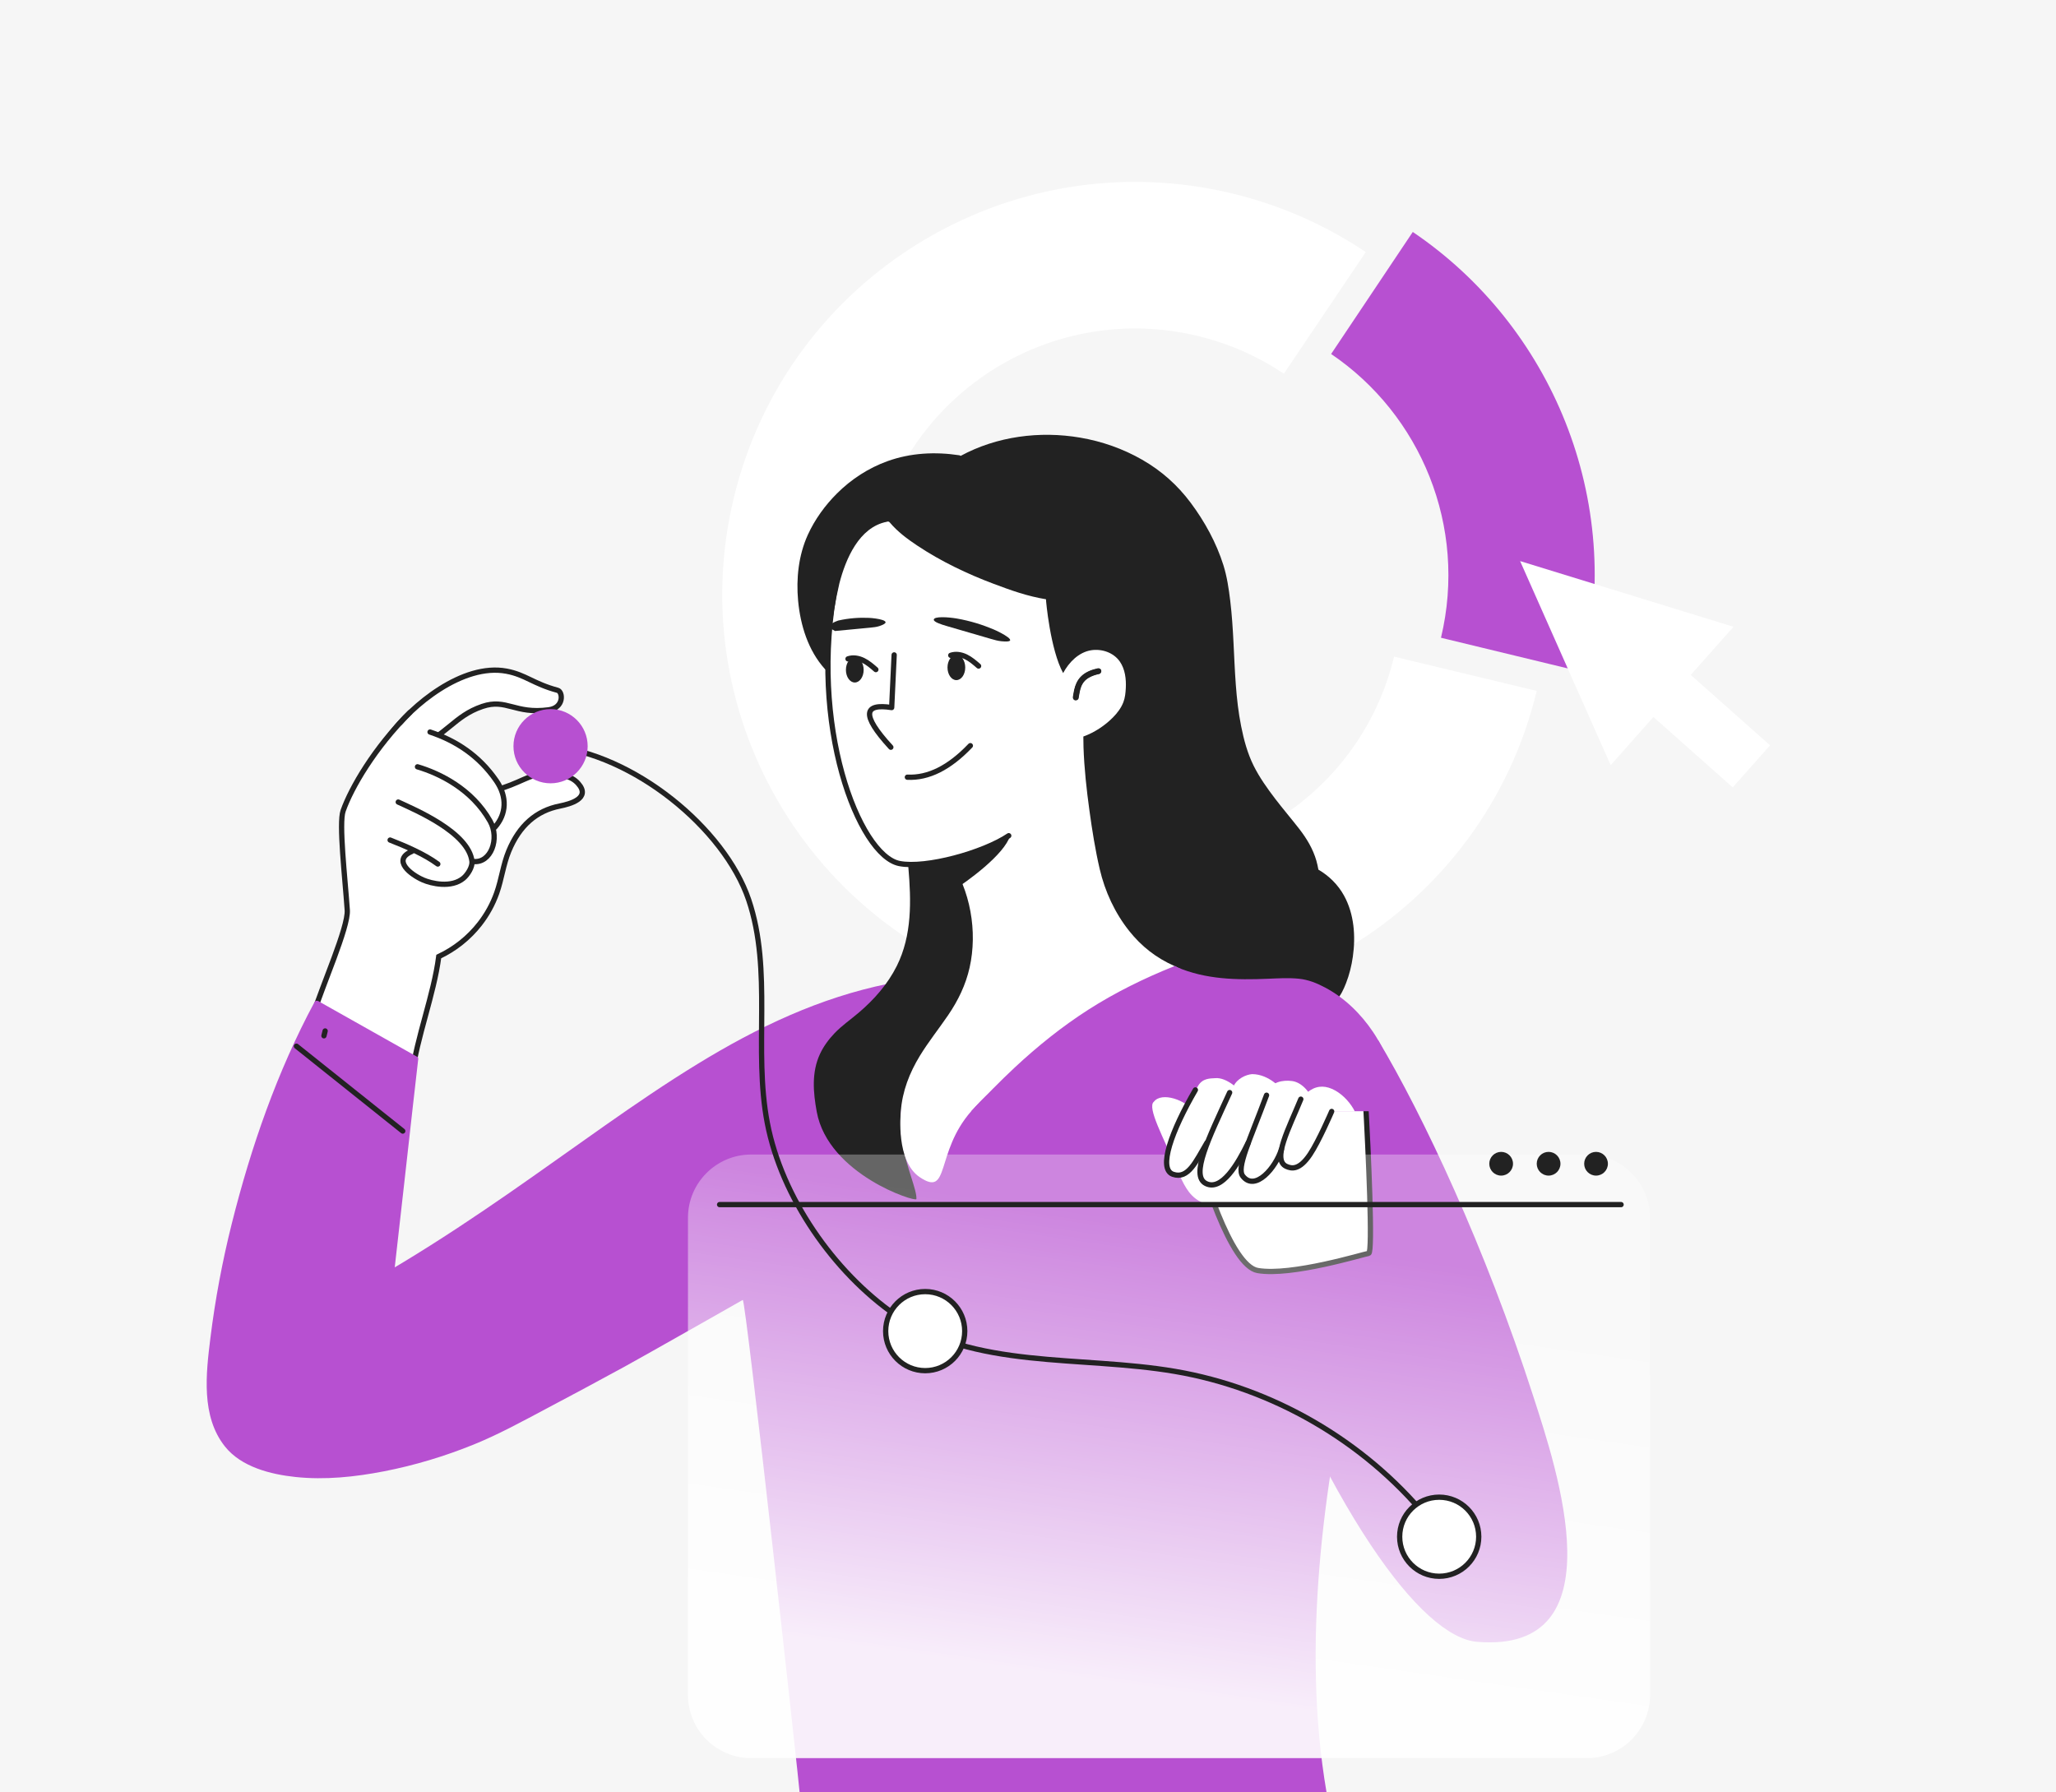<svg width="780" height="680" viewBox="0 0 780 680" fill="none" xmlns="http://www.w3.org/2000/svg">
<g clip-path="url(#clip0_0_5)">
<rect width="780" height="680" fill="#F6F6F6"/>
<path d="M211.556 261.889C202.319 259.408 199.416 255.993 192.164 254.631C175.5 251.5 156.105 267.68 148 278.803C146.155 281.339 153.348 287.06 155.508 285.091C170 278.803 172.084 271.72 183 268C192.128 264.89 195.319 271.005 208.173 269.291C214.114 268.499 213.55 262.425 211.556 261.889Z" fill="white" stroke="#222222" stroke-width="2" stroke-linecap="round"/>
<path d="M219.364 297.261C216.609 294.134 212.643 293.952 209.136 293.643C201.869 293.002 199.31 295.865 190 299C185.191 287.778 172.965 281.698 163.51 277.361C161.169 276.288 158.846 275.411 156.618 274.723C147 271.751 133.249 298.883 130.178 307.584C128.499 312.326 130.898 332.916 131.745 345.282C132.196 351.789 122.103 374.335 119.015 384.539C118.129 387.476 155.914 410.972 156.294 407.972C158.154 393.501 164.64 377.471 166.5 363C172.556 360.15 176.844 356.328 181 351C183.755 347.461 185.924 343.543 187.428 339.315C189.289 334.09 189.906 328.47 192.036 323.34C196.049 313.666 203.476 307.552 212.398 305.787C216.205 305.035 224.304 302.865 219.364 297.261Z" fill="white"/>
<path d="M190.5 299C199.81 295.865 201.869 293.002 209.136 293.643C212.643 293.952 216.609 294.134 219.364 297.261C224.304 302.865 216.205 305.035 212.398 305.787C203.476 307.552 197.049 313.166 193.036 322.84C190.906 327.97 190.289 333.59 188.428 338.815C186.924 343.043 184.755 346.961 182 350.5C177.844 355.828 172.508 360.047 166.452 362.897C164.592 377.368 158.154 393.501 156.294 407.972C155.914 410.972 118.129 387.476 119.015 384.539C122.103 374.335 132.196 351.789 131.745 345.282C130.898 332.916 128.499 312.326 130.178 307.584C133.249 298.884 142 283.803 155.5 270.303" stroke="#222222" stroke-width="2" stroke-linecap="round"/>
<path d="M187.709 313.868C192.192 308.853 192.482 302.283 188.298 296.2C181.76 286.694 173.017 281.003 163.147 277.717" stroke="#222222" stroke-width="2" stroke-miterlimit="10" stroke-linecap="round"/>
<path d="M158.386 290.911C166.696 293.366 179.041 299.296 185.948 311.545C189.689 318.179 186.19 327.614 179.566 326.827" stroke="#222222" stroke-width="2" stroke-miterlimit="10" stroke-linecap="round"/>
<path d="M148 318.699C153.749 320.946 161.06 324.065 166.092 327.793" stroke="#222222" stroke-width="2" stroke-miterlimit="10" stroke-linecap="round"/>
<path d="M151.084 304.28C157.415 307.228 177.859 315.793 179.062 326.825C179.285 328.871 177.435 331.826 175.83 333.163C171.169 337.047 163.563 335.168 160.529 333.848C155.833 331.81 148.631 326.318 156.186 323.034" stroke="#222222" stroke-width="2" stroke-miterlimit="10" stroke-linecap="round"/>
<path d="M522.83 394.599C539.859 422.995 563.553 473.478 581.76 529.931C590.587 557.29 614.273 627.445 560.299 622.862C539.392 621.088 504.187 574.397 468.152 478.03L522.83 394.599Z" fill="#B750D1"/>
<path d="M407.062 323.557C352.837 310.518 319.462 256.053 332.509 201.896C345.556 147.739 400.099 114.406 454.324 127.437C466.358 130.333 477.361 135.27 487.066 141.781L518.143 95.631C503.092 85.52 486.028 77.861 467.356 73.375C383.241 53.168 298.635 104.88 278.386 188.889C258.138 272.897 309.916 357.396 394.031 377.619C478.145 397.842 562.752 346.13 583 262.121L528.877 249.114C515.83 303.263 461.288 336.596 407.062 323.557Z" fill="white"/>
<path d="M535.977 88L505 134.298C538.899 157.221 556.8 199.685 546.677 241.951L600.624 255C616.338 189.422 588.567 123.559 535.977 88Z" fill="#B750D1"/>
<path d="M336.907 373.23C324.13 375.827 311.717 379.919 299.756 385.105C287.588 390.377 275.919 396.742 264.615 403.661C252.708 410.944 241.174 418.821 229.751 426.832C217.52 435.406 205.392 444.138 193.113 452.648C180.043 461.704 166.791 470.507 153.191 478.748C152.051 479.437 150.903 480.118 149.755 480.807C152.082 460.509 154.315 440.203 156.603 419.905C157.283 413.865 157.972 407.817 158.669 401.777C158.732 401.254 158.447 400.938 158.075 400.819C145.931 393.947 132.911 386.681 120.768 379.809C120.578 379.698 120.388 379.674 120.213 379.682C119.873 379.659 119.525 379.793 119.311 380.197C105.141 406.559 95.219 435.145 87.943 464.166C84.357 478.471 81.634 492.982 79.821 507.62C78.151 521.117 76.211 537.306 85.339 548.769C91.537 556.551 102.684 559.346 112.12 560.343C123.314 561.523 134.73 560.319 145.741 558.174C157.347 555.918 168.754 552.466 179.711 548.025C189.076 544.225 197.919 539.372 206.84 534.646C216.95 529.295 227.035 523.912 237.065 518.418C245.298 513.905 281.777 493.172 281.777 493.172C282.941 492.436 303.358 678.623 303.358 680H503.263C484.019 567.951 538.389 436.197 534.351 421.734C513.579 347.438 337.565 373.095 336.907 373.23Z" fill="#B750D1"/>
<path d="M509.887 339.762C507.607 335.63 504.219 332.289 500.166 329.914C499.968 328.758 499.714 327.626 499.398 326.51C498.107 322.053 495.74 318.126 492.922 314.485C489.93 310.622 486.739 306.925 483.779 303.038C480.762 299.079 477.849 294.995 475.617 290.53C473.281 285.843 471.896 280.705 470.875 275.583C468.777 265.118 468.508 254.407 467.962 243.783C467.692 238.471 467.36 233.159 466.719 227.879C466.165 223.327 465.492 218.735 464.114 214.358C461.446 205.887 457.013 197.828 451.709 190.727C446.698 184.006 440.579 178.575 433.296 174.403C426.044 170.239 418.017 167.429 409.784 166.028C394.473 163.415 378.158 165.521 364.438 172.963C364.312 172.844 364.145 172.749 363.924 172.717C354.796 171.332 345.423 171.807 336.691 174.958C329.487 177.554 322.956 181.797 317.541 187.196C312.997 191.725 309.118 197.084 306.458 202.926C302.943 210.661 302.009 219.511 302.785 227.911C303.648 237.197 306.601 246.791 312.95 253.821C313.441 254.359 314.082 254.233 314.478 253.837C314.509 253.813 314.533 253.774 314.557 253.742C314.581 253.71 314.612 253.679 314.636 253.647C314.707 253.56 314.755 253.457 314.794 253.338C314.818 253.267 314.834 253.188 314.85 253.109C314.85 253.077 314.866 253.061 314.866 253.03C315.159 242.501 317.288 232.13 319.679 221.902C321.832 213.59 326.186 202.531 335.504 200.259C338.045 203.164 341.156 205.57 344.307 207.771C348.629 210.787 353.213 213.431 357.899 215.838C367.914 220.992 378.522 225.29 389.438 228.085C390.974 228.481 392.526 228.837 394.085 229.161C394.085 229.225 394.062 229.264 394.07 229.336C395.217 239.318 397.244 249.586 401.479 258.753C402.018 259.917 403.593 259.133 403.498 258.033C403.593 257.93 403.68 257.811 403.736 257.669C405.287 253.995 408.478 250.243 412.412 249.095C415.761 248.121 419.972 249.214 422.038 252.127C423.764 254.565 424.105 257.764 423.994 260.669C423.938 262.07 423.827 263.535 423.44 264.888C422.878 266.86 421.627 268.585 420.249 270.066C417.193 273.359 413.085 276.106 408.81 277.515C408.09 277.753 407.915 278.473 408.121 279.027C408.05 289.675 409.372 300.37 410.916 310.883C412.491 321.618 414.082 332.653 418.698 342.564C423.732 353.386 431.728 362.387 442.526 367.66C452.905 372.734 464.336 373.787 475.728 373.446C480.628 373.304 485.56 372.861 490.46 373.154C496.002 373.486 500.878 376.011 505.391 379.123C505.739 379.669 506.507 379.954 507.077 379.336C508.739 377.539 509.792 375.204 510.671 372.948C511.922 369.742 512.753 366.353 513.236 362.949C514.344 355.159 513.758 346.792 509.887 339.762Z" fill="#222222"/>
<path d="M370.328 348.47C369.149 340.72 366.196 333.239 361.66 326.842C361.462 326.391 361.011 326.067 360.409 326.241C355.588 327.594 350.664 328.212 345.661 327.903C345.13 327.872 344.798 328.164 344.663 328.544C344.647 328.592 344.647 328.647 344.639 328.695C344.623 328.79 344.6 328.877 344.608 328.98C344.608 328.988 344.608 328.996 344.608 329.004C345.692 341.686 346.056 354.779 340.222 366.472C336.77 373.383 331.609 379.233 325.751 384.213C322.679 386.825 319.362 389.097 316.568 392.026C314.367 394.338 312.443 396.942 311.089 399.84C307.844 406.798 308.501 414.454 309.862 421.832C314.256 445.605 347.568 456.252 347.663 454.899C348.154 448.059 332.084 422.79 350.442 402.5C354.701 397.797 357.67 392.098 361.256 386.873C364.969 381.466 367.874 375.663 369.449 369.267C371.128 362.474 371.381 355.381 370.328 348.47Z" fill="#222222"/>
<path d="M445.645 366.528C438.497 363.353 433.019 358.991 428.387 353.18C422.965 346.372 419.189 338.203 417.217 329.748C415.515 322.441 414.336 314.984 413.315 307.55C412.214 299.586 411.335 291.559 411.058 283.524C411.011 282.162 410.995 280.793 410.995 279.423C415.175 277.919 419.125 275.314 422.228 272.179C423.883 270.509 425.34 268.585 426.187 266.385C426.828 264.714 427.01 262.838 427.105 261.057C427.279 257.645 426.844 253.892 424.865 251.019C422.482 247.567 418.009 246.047 413.932 246.696C409.269 247.441 405.525 251.233 403.332 255.349C398.471 246.522 396.777 227.784 396.825 227.349C389.779 226.193 383.636 224 377.073 221.53C366.932 217.722 356.981 212.972 347.949 206.956C344.204 204.462 340.483 201.699 337.578 198.224C337.23 197.805 336.794 197.773 336.43 197.955C325.885 200.021 320.843 212.07 318.444 221.308C312.507 246.784 312.617 274.507 320.55 299.562C323.146 307.764 326.622 315.213 332.322 321.792C334.158 323.905 336.335 325.877 338.94 326.993C342.328 328.442 346.429 328.18 350.007 327.832C353.427 327.5 356.823 326.898 360.172 326.098C368.175 337.601 370.914 353.442 367.843 367.098C366.37 373.652 363.496 379.566 359.728 385.1C356.19 390.293 352.247 395.201 348.97 400.568C345.051 406.996 342.304 414.002 341.766 421.563C341.679 422.79 339.858 440.451 348.883 446.563C360.504 454.44 354.693 437.253 368.468 421.563C377.509 411.271 388.299 404.297 398.091 396.373C407.045 389.129 416.687 382.756 426.883 377.397C433.027 374.167 439.352 371.301 445.788 368.72C445.788 368.72 447.331 367.905 447.925 367.628C447.094 367.319 446.168 366.757 445.645 366.528Z" fill="white"/>
<path d="M409.197 264.896C409.459 263.408 409.657 261.888 410.203 260.471C410.211 260.447 410.25 260.352 410.266 260.305C410.29 260.257 410.33 260.162 410.337 260.138C410.425 259.956 410.52 259.774 410.615 259.6C410.717 259.418 410.82 259.244 410.939 259.078C410.994 258.998 411.05 258.919 411.105 258.84C411.113 258.832 411.113 258.832 411.113 258.824C411.145 258.785 411.169 258.753 411.2 258.713C411.834 257.961 412.356 257.542 413.156 257.083C414.351 256.394 415.649 255.998 417.011 255.697C417.597 255.571 417.945 254.882 417.787 254.328C417.621 253.718 417.003 253.417 416.417 253.552C414.034 254.074 411.588 255.009 409.894 256.837C408.651 258.175 407.931 259.861 407.527 261.627C407.329 262.513 407.195 263.408 407.036 264.302C406.933 264.896 407.195 265.506 407.812 265.672C408.366 265.822 409.095 265.49 409.197 264.896Z" fill="#222222"/>
<g filter="url(#filter0_d_0_5)">
<path d="M671.525 273.113L641.435 246.403L657.647 228.132L576.694 203.211L611.051 280.642L627.264 262.363L657.362 289.073L671.525 273.113Z" fill="white"/>
</g>
<path d="M477.15 482.011C466.905 480.254 455.826 444.915 451.567 427.466L518.02 417.181C519.107 436.514 520.877 475.244 519.254 475.495C517.224 475.809 489.956 484.208 477.15 482.011Z" fill="white" stroke="#222222" stroke-width="2"/>
<path d="M317.098 221.601C306.601 274.792 325.798 324.562 341.219 327.602C351.265 329.582 373.028 323.557 382.694 317.05" stroke="#222222" stroke-width="2" stroke-miterlimit="10" stroke-linecap="round"/>
<path d="M533.51 421.57C530.723 411.999 526.504 399.792 520.891 391.488C516.212 384.553 510.117 378.576 502.691 374.634C499.501 372.94 496.31 371.665 492.701 371.301C488.798 370.913 484.847 371.166 480.945 371.325C469.197 371.816 457.433 371.61 446.453 366.899C446.239 366.575 445.859 366.401 445.376 366.599C434.071 371.135 423.107 376.51 412.839 383.089C402.857 389.485 393.603 396.934 384.942 405.009C379.488 410.084 373.574 416.148 368.468 421.57H533.51Z" fill="#B750D1"/>
<path d="M479.642 443.959C477.731 448.126 473.522 453.401 469.171 456.006C464.841 458.598 459.043 458.112 454.688 455.487C450.842 453.17 448.964 449.271 446.58 443.705C441.385 431.572 435.084 420.124 437.747 417.983C440.68 414.116 449.9 417.192 453.569 422.271C458.392 428.947 465.57 444.217 465.57 444.217" fill="white"/>
<g filter="url(#filter1_bd_0_5)">
<path d="M602 422H285C271.745 422 261 432.745 261 446V627C261 640.255 271.745 651 285 651H602C615.255 651 626 640.255 626 627V446C626 432.745 615.255 422 602 422Z" fill="url(#paint0_linear_0_5)"/>
</g>
<path d="M208.873 283.096C240.356 285.922 274.864 314.287 284.031 341.353C293.191 368.412 285.71 398.043 291.116 426.099C296.523 454.155 316.196 482.519 339.652 498.827C369.624 519.671 409.792 514.129 445.78 520.281C482.765 526.598 517.257 546.563 541.165 575.474" stroke="#222222" stroke-width="2" stroke-miterlimit="10" stroke-linecap="round"/>
<path d="M416.726 254.628C409.071 256.275 408.802 260.772 408.129 264.595" stroke="#222222" stroke-width="2" stroke-miterlimit="10" stroke-linecap="round"/>
<path d="M615 457H273" stroke="#222222" stroke-width="2" stroke-miterlimit="10" stroke-linecap="round"/>
<path d="M605.5 446C607.985 446 610 443.985 610 441.5C610 439.015 607.985 437 605.5 437C603.015 437 601 439.015 601 441.5C601 443.985 603.015 446 605.5 446Z" fill="#222222"/>
<path d="M587.5 446C589.985 446 592 443.985 592 441.5C592 439.015 589.985 437 587.5 437C585.015 437 583 439.015 583 441.5C583 443.985 585.015 446 587.5 446Z" fill="#222222"/>
<path d="M569.5 446C571.985 446 574 443.985 574 441.5C574 439.015 571.985 437 569.5 437C567.015 437 565 439.015 565 441.5C565 443.985 567.015 446 569.5 446Z" fill="#222222"/>
<path d="M325.276 251.145C325.276 252.863 325.276 254.589 325.276 256.307" stroke="#222222" stroke-width="2" stroke-miterlimit="10" stroke-linecap="round"/>
<path d="M112.466 396.911C125.908 407.637 139.351 418.364 152.793 429.099" stroke="#222222" stroke-width="2" stroke-miterlimit="10" stroke-linecap="round"/>
<path d="M123.351 391.124C123.2 391.733 123.05 392.351 122.9 392.96" stroke="#222222" stroke-width="2" stroke-miterlimit="10" stroke-linecap="round"/>
<path d="M339.224 248.454L338.282 268.435C327.88 266.812 326.463 270.976 337.965 283.484" stroke="#222222" stroke-width="2" stroke-miterlimit="10" stroke-linecap="round" stroke-linejoin="round"/>
<path d="M362.823 258.025C364.684 258.025 366.188 255.887 366.188 253.243C366.188 250.599 364.684 248.462 362.823 248.462C360.963 248.462 359.459 250.599 359.459 253.243C359.459 255.879 360.963 258.025 362.823 258.025Z" fill="#222222"/>
<path d="M208.872 297.171C216.646 297.171 222.948 290.87 222.948 283.096C222.948 275.322 216.646 269.021 208.872 269.021C201.099 269.021 194.797 275.322 194.797 283.096C194.797 290.87 201.099 297.171 208.872 297.171Z" fill="#B750D1"/>
<path d="M324.286 258.927C326.147 258.927 327.651 256.79 327.651 254.146C327.651 251.502 326.147 249.364 324.286 249.364C322.426 249.364 320.922 251.502 320.922 254.146C320.922 256.79 322.426 258.927 324.286 258.927Z" fill="#222222"/>
<path d="M360.694 248.62C362.562 247.955 364.676 248.327 366.457 249.19C368.238 250.061 369.758 251.375 371.255 252.681" stroke="#222222" stroke-width="2" stroke-miterlimit="10" stroke-linecap="round" stroke-linejoin="round"/>
<path d="M321.721 249.966C323.59 249.301 325.703 249.673 327.485 250.536C329.266 251.407 330.786 252.721 332.282 254.027" stroke="#222222" stroke-width="2" stroke-miterlimit="10" stroke-linecap="round" stroke-linejoin="round"/>
<path d="M354.258 235.115C354.258 235.962 356.91 236.856 359.214 237.521C364.795 239.144 370.384 240.775 375.973 242.398C377.216 242.762 378.53 243.134 379.891 243.277C387.871 244.084 379.385 239.817 376.891 238.764C372.933 237.094 368.238 235.566 362.998 234.656C359.72 234.093 354.258 233.737 354.258 235.115Z" fill="#222222"/>
<path d="M333.596 237.529C332.528 237.877 331.403 237.996 330.335 238.099C325.822 238.527 321.31 238.954 316.798 239.389C314.043 238.083 314.177 236.753 317.977 235.431C322.157 234.473 326.171 234.252 329.686 234.41C331.934 234.497 339.866 235.471 333.596 237.529Z" fill="#222222"/>
<path d="M344.236 294.852C352.2 295.248 360.164 291.258 368.128 282.89" stroke="#222222" stroke-width="2" stroke-miterlimit="10" stroke-linecap="round" stroke-linejoin="round"/>
<path d="M351 520C359.284 520 366 513.284 366 505C366 496.716 359.284 490 351 490C342.716 490 336 496.716 336 505C336 513.284 342.716 520 351 520Z" fill="white" stroke="#222222" stroke-width="2" stroke-miterlimit="10" stroke-linecap="round"/>
<path d="M489.102 416.787C486.643 413.086 481.5 407.5 475 407.5C472.662 407.692 469.287 409.233 467.951 412.148C460 429.5 451.525 446.681 457.5 448.5C469 452 477.294 421.978 479.832 419.365" fill="white"/>
<path d="M500 419.561C498.976 417.725 496.841 414.724 495.447 413.183C494.053 411.641 492.241 410.404 490.217 410.125C486.735 409.649 482.348 410.429 480.772 414.257C474.016 430.666 469.445 444.811 471.493 446.205C473.486 447.558 477.44 447.033 479.488 445.762C489.439 437.915 487.946 426.006 495.447 419.561" fill="white"/>
<path d="M514 421.658C512.5 418.658 509.746 415.483 506.5 413.686C503.27 411.897 500.089 411.659 496.97 413.686C494.215 415.475 492.938 418.372 491.332 422.5C487.832 431.5 483.507 440.025 485.507 441.525C487.747 444.28 494.412 441.804 496.97 438C500.332 433 505.204 421.658 505.204 421.658" fill="white"/>
<path d="M472.846 416.87C470.782 413.517 465.376 408.624 461.036 409.03C459.028 409.155 456.224 409.03 454.5 412C445.5 427.5 439.609 443.295 444.5 445C456 449.009 463.995 419.774 466.206 417.491" fill="white"/>
<path d="M453.5 413.5C444.5 429 439.222 443.486 445 445.5C450.778 447.514 453.677 440.636 457.898 433.5" stroke="#222222" stroke-width="2" stroke-miterlimit="10" stroke-linecap="round"/>
<path d="M466.5 414.5C458.549 431.852 451.5 446 457.5 449C463.5 452 469.61 441.633 473.561 433.5" stroke="#222222" stroke-width="2" stroke-miterlimit="10" stroke-linecap="round"/>
<path d="M480.5 415.5C474 433 469 443 471.493 446.205C476.171 452.218 484 443 486.152 436" stroke="#222222" stroke-width="2" stroke-miterlimit="10" stroke-linecap="round"/>
<path d="M493.5 417C489 428 482.5 440 488 442.5C490 443.409 492.936 444 496.97 438C500.332 433 505.204 421.658 505.204 421.658" stroke="#222222" stroke-width="2" stroke-miterlimit="10" stroke-linecap="round"/>
<path d="M546 598C554.284 598 561 591.284 561 583C561 574.716 554.284 568 546 568C537.716 568 531 574.716 531 583C531 591.284 537.716 598 546 598Z" fill="white" stroke="#222222" stroke-width="2" stroke-miterlimit="10" stroke-linecap="round"/>
<path d="M383.238 317C381.043 324.188 367.214 334.302 360.574 338.461L357.5 327C362.647 326.256 377.399 320.875 383.238 317Z" fill="#222222"/>
</g>
<defs>
<filter id="filter0_d_0_5" x="528.694" y="164.865" width="190.831" height="181.862" filterUnits="userSpaceOnUse" color-interpolation-filters="sRGB">
<feFlood flood-opacity="0" result="BackgroundImageFix"/>
<feColorMatrix in="SourceAlpha" type="matrix" values="0 0 0 0 0 0 0 0 0 0 0 0 0 0 0 0 0 0 127 0" result="hardAlpha"/>
<feOffset dy="9.654"/>
<feGaussianBlur stdDeviation="24"/>
<feColorMatrix type="matrix" values="0 0 0 0 0 0 0 0 0 0 0 0 0 0 0 0 0 0 0.1 0"/>
<feBlend mode="normal" in2="BackgroundImageFix" result="effect1_dropShadow_0_5"/>
<feBlend mode="normal" in="SourceGraphic" in2="effect1_dropShadow_0_5" result="shape"/>
</filter>
<filter id="filter1_bd_0_5" x="213" y="390" width="461" height="325" filterUnits="userSpaceOnUse" color-interpolation-filters="sRGB">
<feFlood flood-opacity="0" result="BackgroundImageFix"/>
<feGaussianBlur in="BackgroundImageFix" stdDeviation="12"/>
<feComposite in2="SourceAlpha" operator="in" result="effect1_backgroundBlur_0_5"/>
<feColorMatrix in="SourceAlpha" type="matrix" values="0 0 0 0 0 0 0 0 0 0 0 0 0 0 0 0 0 0 127 0" result="hardAlpha"/>
<feOffset dy="16"/>
<feGaussianBlur stdDeviation="24"/>
<feColorMatrix type="matrix" values="0 0 0 0 0 0 0 0 0 0 0 0 0 0 0 0 0 0 0.1 0"/>
<feBlend mode="normal" in2="effect1_backgroundBlur_0_5" result="effect2_dropShadow_0_5"/>
<feBlend mode="normal" in="SourceGraphic" in2="effect2_dropShadow_0_5" result="shape"/>
</filter>
<linearGradient id="paint0_linear_0_5" x1="261" y1="422" x2="236.177" y2="595.096" gradientUnits="userSpaceOnUse">
<stop stop-color="white" stop-opacity="0.3"/>
<stop offset="1" stop-color="white" stop-opacity="0.9"/>
</linearGradient>
<clipPath id="clip0_0_5">
<rect width="780" height="680" fill="white"/>
</clipPath>
</defs>
</svg>
